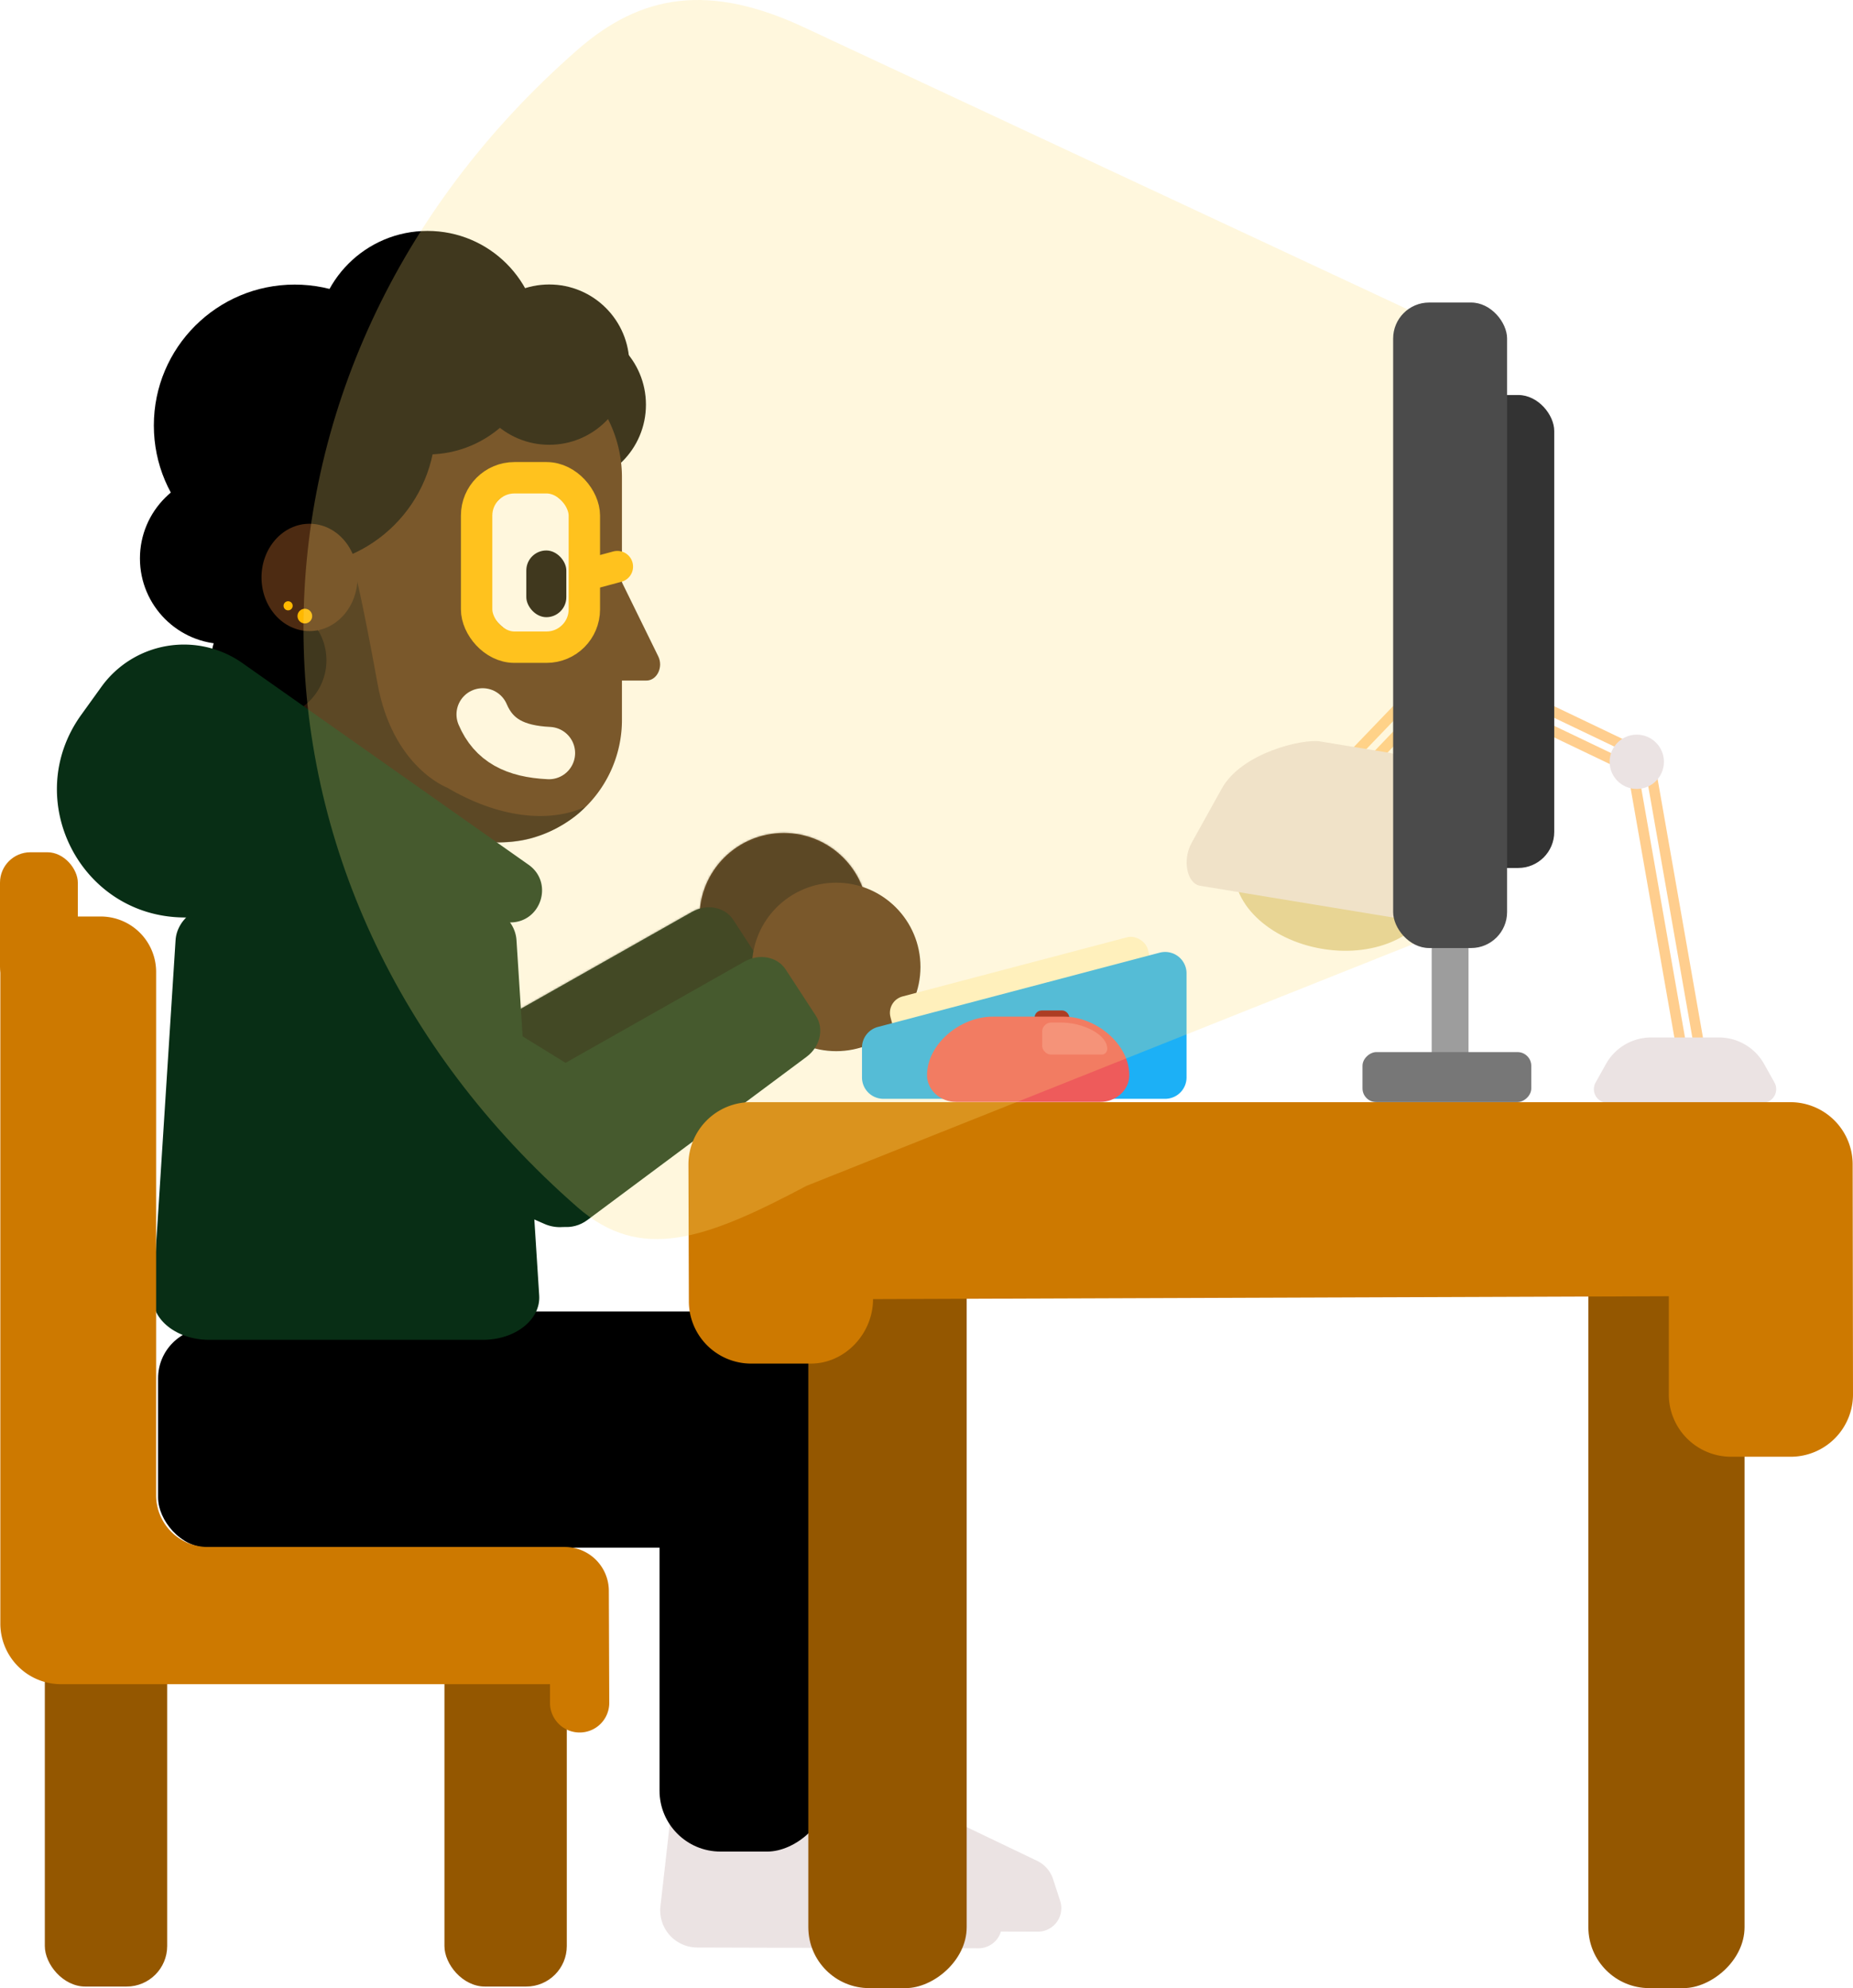 <svg xmlns="http://www.w3.org/2000/svg" xmlns:xlink="http://www.w3.org/1999/xlink" viewBox="0 0 885.05 949.54"><defs><style>.cls-1{fill:#082e15;}.cls-2{fill:#4d2b12;}.cls-3{fill:#ebe3e3;}.cls-4{mask:url(#mask);}.cls-5{opacity:0.5;}.cls-10,.cls-11,.cls-6,.cls-8{fill:none;stroke-miterlimit:10;}.cls-6{stroke:#fff;stroke-width:25px;}.cls-10,.cls-6{stroke-linecap:round;}.cls-7{fill:#fff;}.cls-10,.cls-8{stroke:#ffb800;stroke-width:15px;}.cls-9{fill:#ffb800;}.cls-11{stroke:#ffce8e;stroke-width:5px;}.cls-12{fill:#e0d29d;}.cls-13{fill:#807b7b;}.cls-14{fill:#945700;}.cls-15{fill:#cd7900;}.cls-16{fill:#fff5d3;}.cls-17{fill:#1cb0f6;}.cls-18{fill:#920707;}.cls-19{fill:#ee5b5b;}.cls-20{fill:#f17a7a;}.cls-21{fill:#ffe279;opacity:0.25;}.cls-22{fill:#333;}.cls-23{fill:#9d9d9d;}.cls-24{fill:#777;}.cls-25{fill:#4b4b4b;}.cls-26{filter:url(#luminosity-invert);}</style><filter id="luminosity-invert" filterUnits="userSpaceOnUse" color-interpolation-filters="sRGB"><feColorMatrix values="-1 0 0 0 1 0 -1 0 0 1 0 0 -1 0 1 0 0 0 1 0"/></filter><mask id="mask" x="76.52" y="365.17" width="358.85" height="219.01" maskUnits="userSpaceOnUse"><g class="cls-26"><path class="cls-1" d="M274.51,522l-16,30.58A18.28,18.28,0,0,1,235,560.79L94.12,499a18.27,18.27,0,0,1-8.84-25.21l25.93-49.45A18.27,18.27,0,0,1,137,417.23l131,80.71A18.26,18.26,0,0,1,274.51,522Z"/><circle class="cls-2" cx="374.33" cy="438.06" r="40.24"/><path class="cls-1" d="M350.22,439.31l14.42,22.14c4,6.15,2.05,14.69-4.48,19.55L255.5,558.94c-7.2,5.36-17.08,4.15-21.5-2.63l-23.33-35.79c-4.42-6.79-1.53-16.31,6.28-20.73l113.57-64.28C337.6,431.5,346.21,433.16,350.22,439.31Z"/></g></mask></defs><g id="Layer_2" data-name="Layer 2"><g id="Layer_1-2" data-name="Layer 1"><g id="Yodahe"><g id="Me"><path id="Shoes" class="cls-3" d="M348.11,864.49c-1.1,9.86-2.87,25.51-4.29,38a17.72,17.72,0,0,0,17.55,19.72l134.3.37a11.21,11.21,0,0,0,10.7-14.66L503,897.53a14.82,14.82,0,0,0-7.7-8.81l-85.58-41a16.84,16.84,0,0,0-10.18-1.41l-40.91,7A12.79,12.79,0,0,0,348.11,864.49Z"/><rect x="90.68" y="626.39" width="305.42" height="104.89" rx="23.94"/><rect x="245.46" y="711.1" width="250.03" height="80.59" rx="29.1" transform="translate(1121.87 380.92) rotate(90)"/><path id="Shoes-2" data-name="Shoes" class="cls-3" d="M319.75,872.41c-1.1,9.85-2.87,25.51-4.3,38A17.72,17.72,0,0,0,333,930.14l134.3.38A11.22,11.22,0,0,0,478,915.85l-3.37-10.41a14.81,14.81,0,0,0-7.69-8.8l-85.58-41a17,17,0,0,0-10.19-1.42l-40.9,7.05A12.78,12.78,0,0,0,319.75,872.41Z"/><path class="cls-1" d="M274.51,522l-16,30.58A18.28,18.28,0,0,1,235,560.79L94.12,499a18.27,18.27,0,0,1-8.84-25.21l25.93-49.45A18.27,18.27,0,0,1,137,417.23l131,80.71A18.26,18.26,0,0,1,274.51,522Z"/><circle class="cls-2" cx="374.33" cy="438.06" r="40.24"/><path class="cls-1" d="M350.22,439.31l14.42,22.14c4,6.15,2.05,14.69-4.48,19.55L255.5,558.94c-7.2,5.36-17.08,4.15-21.5-2.63l-23.33-35.79c-4.42-6.79-1.53-16.31,6.28-20.73l113.57-64.28C337.6,431.5,346.21,433.16,350.22,439.31Z"/><g class="cls-4"><rect class="cls-5" x="76.52" y="365.17" width="358.85" height="219.01"/></g><circle cx="270.24" cy="193.28" r="38.28"/><path class="cls-2" d="M284.51,281.13v36.22c0,4.24,2.91,7.68,6.5,7.68h17.77c5,0,8.14-6.42,5.63-11.54l-17.77-36.22C293.3,270.48,284.51,273.27,284.51,281.13Z"/><path class="cls-2" d="M171.61,166.5h64A61.47,61.47,0,0,1,297.06,228V343.86a58.4,58.4,0,0,1-58.4,58.4H210.61a83.42,83.42,0,0,1-83.42-83.42V210.91A44.41,44.41,0,0,1,171.61,166.5Z"/><circle cx="262.32" cy="174.15" r="38.28"/><circle cx="204.2" cy="163.67" r="53.38"/><circle cx="128.39" cy="315.33" r="27.53"/><circle cx="107.75" cy="266.71" r="40.91"/><circle cx="140.76" cy="203.2" r="67.28"/><path class="cls-6" d="M230.53,341.2c5.27,12.42,15.5,17.7,31.66,18.47"/><path class="cls-5" d="M169.86,274.46s3.38,13,10.45,52c7.25,40,33.2,49.69,33.2,49.69,23.9,14.14,48.18,17.28,66,9.24-4.28,5.16-14.86,11.68-23.44,14.29,0,0-25.81,10.5-69.18-9.46-40.18-18.48-56.9-47.49-56.9-47.49l22.43-41.89,16.49-28,1.89,3"/><rect class="cls-7" x="231.19" y="232.58" width="44.55" height="72.12" rx="22.28"/><rect x="251.38" y="262.91" width="19.12" height="31.86" rx="9.56"/><rect class="cls-8" x="227.65" y="228.18" width="51.45" height="80.92" rx="18.05"/><ellipse class="cls-2" cx="147.83" cy="275.78" rx="22.93" ry="25.63"/><rect x="75.51" y="634.31" width="305.42" height="104.89" rx="23.94"/><rect x="230.29" y="719.01" width="250.03" height="80.59" rx="29.1" transform="translate(1114.61 404) rotate(90)"/><circle class="cls-9" cx="137.61" cy="289.33" r="2.18"/><circle class="cls-9" cx="145.6" cy="294.25" r="3.51"/><path class="cls-1" d="M299.58,545.72l-16,30.57A18.26,18.26,0,0,1,260,584.53L119.18,522.7a18.25,18.25,0,0,1-8.83-25.2l25.93-49.45A18.27,18.27,0,0,1,162,441l131,80.71A18.26,18.26,0,0,1,299.58,545.72Z"/><circle class="cls-2" cx="399.4" cy="461.81" r="40.24"/><path class="cls-1" d="M375.28,463.06l14.43,22.13c4,6.15,2.05,14.7-4.48,19.56L280.56,582.69c-7.2,5.36-17.07,4.15-21.49-2.63l-23.33-35.8c-4.42-6.78-1.54-16.3,6.28-20.73l113.57-64.27C362.67,455.25,371.28,456.91,375.28,463.06Z"/><path class="cls-1" d="M230.72,639.91H99.83c-15.33,0-27.56-9.62-26.82-21.12L83.86,449c.69-10.74,12.49-19.19,26.83-19.19H219.86c14.34,0,26.14,8.45,26.83,19.19l10.85,169.79C258.28,630.29,246.05,639.91,230.72,639.91Z"/><path class="cls-1" d="M38.76,341.46l9.65-13.4a48.58,48.58,0,0,1,67.42-11.34L252.45,413c12.19,8.6,5.95,27.78-9,27.56L87.41,438.19C38.07,437.44,10,381.52,38.76,341.46Z"/><line class="cls-10" x1="281.01" y1="274.35" x2="294.87" y2="270.62"/></g><g id="Desk_Items" data-name="Desk Items"><g id="Lamp"><rect class="cls-11" x="791.7" y="365.04" width="8.45" height="140.22" rx="4.23" transform="translate(-63.19 144) rotate(-9.95)"/><rect class="cls-11" x="734.74" y="289.37" width="8.45" height="107.63" rx="4.23" transform="translate(110.49 861.7) rotate(-64.44)"/><rect class="cls-11" x="664.13" y="305.15" width="8.45" height="77.41" rx="4.23" transform="translate(912.49 1054.73) rotate(-136.18)"/><ellipse class="cls-12" cx="637.18" cy="419.77" rx="33.86" ry="47.94" transform="translate(119.59 980.4) rotate(-80.66)"/><path class="cls-3" d="M695.87,443.22,573.24,423.06c-6.35-1.05-8.61-12.36-4.09-20.5l14.4-25.93c9.5-17.1,38.59-23.89,47-22.52l33.2,5.46c8.36,1.38,33.74,17.12,37.27,36.37l5.34,29.18C708,434.27,702.22,444.27,695.87,443.22Z"/><circle class="cls-3" cx="690.92" cy="320.58" r="12.97"/><circle class="cls-13" cx="781.77" cy="363.84" r="8.18"/><circle class="cls-3" cx="781.77" cy="363.84" r="12.97"/><path class="cls-3" d="M841.83,526.73h-74a6.54,6.54,0,0,1-5.71-9.73l4.93-8.82a24.75,24.75,0,0,1,21.6-12.68H821a24.75,24.75,0,0,1,21.6,12.68l4.93,8.82A6.54,6.54,0,0,1,841.83,526.73Z"/></g><g id="Desk"><rect class="cls-14" x="243.85" y="731.67" width="360.11" height="75.64" rx="29.1" transform="translate(1193.39 345.58) rotate(90)"/><rect class="cls-14" x="615.9" y="732.19" width="360.11" height="74.6" rx="29.1" transform="translate(1565.44 -26.47) rotate(90)"/><path class="cls-15" d="M797.08,619.09V666a29.75,29.75,0,0,0,29.76,29.75h28.45A29.76,29.76,0,0,0,885.05,666l-.16-109.84a29.75,29.75,0,0,0-29.75-29.75H358.57a29.75,29.75,0,0,0-29.75,29.75l.2,65.34a29.76,29.76,0,0,0,29.76,29.76h28.45c16.44,0,29.76-14.36,29.76-30.8Z"/></g><g id="Keyboard"><rect class="cls-16" x="423.94" y="461.39" width="127.11" height="21.7" rx="8.08" transform="translate(-104.24 139.81) rotate(-14.76)"/><path class="cls-17" d="M556.51,524.8H421.94a10.22,10.22,0,0,1-10.23-10.22V500.36a10.24,10.24,0,0,1,7.62-9.89L553.9,455a10.22,10.22,0,0,1,12.83,9.88v49.73A10.21,10.21,0,0,1,556.51,524.8Z"/></g><g id="Mouse"><rect class="cls-18" x="494.14" y="482.61" width="16.6" height="6.82" rx="3.41"/><path class="cls-19" d="M525.35,526.3H456.84c-7.76,0-14.06-5.7-14.06-12.74h0c0-15,15.92-28,31.3-28h34c15.38,0,31.3,13,31.3,28h0C539.4,520.6,533.11,526.3,525.35,526.3Z"/><path class="cls-20" d="M526.4,503.65H502a4.39,4.39,0,0,1-4.22-4.54v-6.2a4.38,4.38,0,0,1,4.22-4.53h4c10.9-.25,22.85,5.61,22.85,12.54h0A2.64,2.64,0,0,1,526.4,503.65Z"/></g><g id="Chair"><rect class="cls-14" x="21.41" y="748.1" width="58.44" height="200.69" rx="19.36"/><rect class="cls-14" x="212.28" y="748.1" width="58.44" height="200.69" rx="19.36"/><path class="cls-15" d="M290.8,759.85a21,21,0,0,0-21-21H99.29a24.71,24.71,0,0,1-24.72-24.71V464.21A26.47,26.47,0,0,0,48.1,437.73H26.64A26.48,26.48,0,0,0,.16,464.21V775.38a29,29,0,0,0,29,29H262.7v8.94a14.14,14.14,0,0,0,14.14,14.13h0A14.13,14.13,0,0,0,291,813.33Z"/></g><g id="Monitor"><path class="cls-21" d="M682.6,447.84,385.24,566.36C336.73,592.09,306,603,275.79,576.56h0c-174.45-152.63-174.45-400.11,0-552.74h0C306-2.63,338.55-8.53,385.24,13.62L682.6,152.55C705.19,234.09,705.19,366.29,682.6,447.84Z"/><rect class="cls-22" x="699.21" y="188.66" width="43.14" height="225.89" rx="17.19"/><rect class="cls-23" x="683.82" y="310.49" width="17.59" height="209.15" rx="8.48"/><rect class="cls-24" x="679.14" y="474.12" width="23.88" height="80.62" rx="6.57" transform="translate(176.65 1205.51) rotate(-90)"/><rect class="cls-25" x="665.41" y="144.49" width="54.42" height="308.3" rx="17.19"/></g><rect class="cls-15" y="407.05" width="37.17" height="69.26" rx="14.51"/></g></g></g></g></svg>